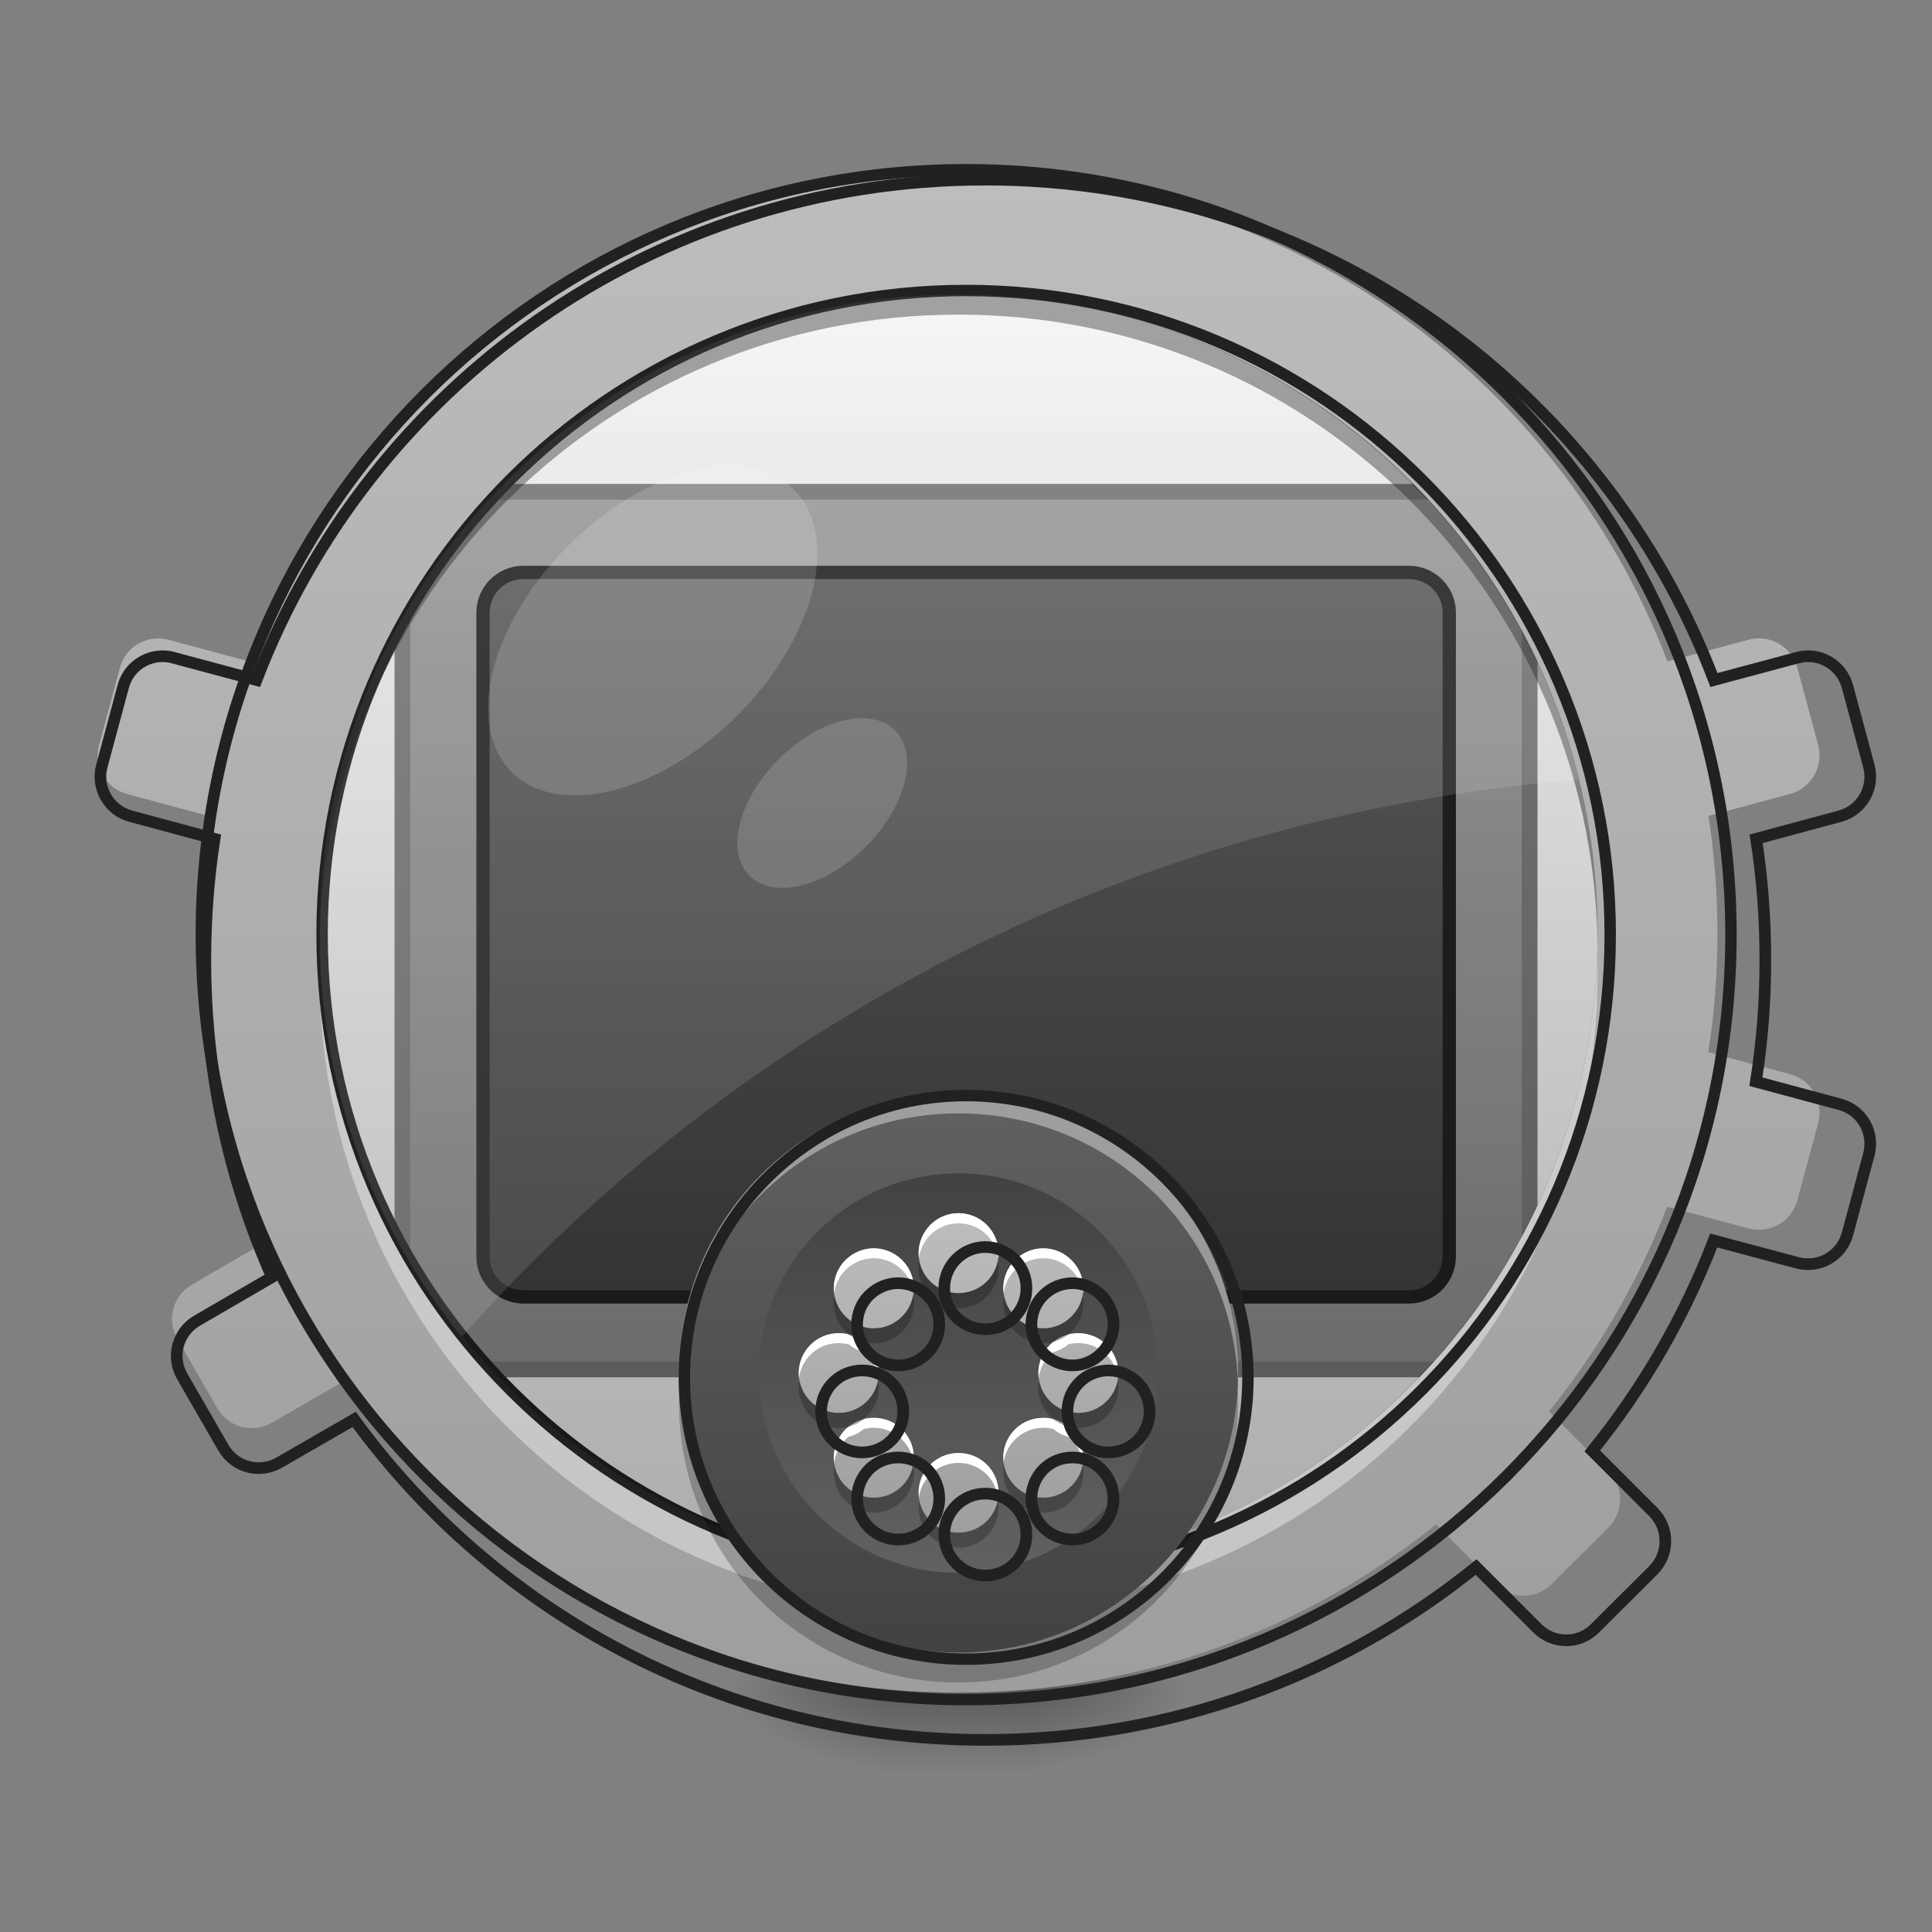 <svg height="32" viewBox="0 0 32 32" width="32" xmlns="http://www.w3.org/2000/svg" xmlns:xlink="http://www.w3.org/1999/xlink"><rect x="0" y="0" width="32" height="32" fill="#808080" stroke="none"/><linearGradient id="a" gradientUnits="userSpaceOnUse" x1="15.877" x2="15.877" y1="26.049" y2="4.881"><stop offset="0" stop-color="#e0e0e0"/><stop offset="1" stop-color="#eee"/></linearGradient><linearGradient id="b"><stop offset="0" stop-opacity=".275"/><stop offset="1" stop-opacity="0"/></linearGradient><linearGradient id="c" gradientUnits="userSpaceOnUse" x1="15.877" x2="15.877" xlink:href="#b" y1="28.034" y2="29.357"/><linearGradient id="d"><stop offset="0" stop-opacity=".314"/><stop offset=".222" stop-opacity=".275"/><stop offset="1" stop-opacity="0"/></linearGradient><radialGradient id="e" cx="450.909" cy="189.579" gradientTransform="matrix(0 -.078 -.141 -0 43.531 63.595)" gradientUnits="userSpaceOnUse" r="21.167" xlink:href="#d"/><radialGradient id="f" cx="450.909" cy="189.579" gradientTransform="matrix(-0 .078 .141 0 -11.778 -7.527)" gradientUnits="userSpaceOnUse" r="21.167" xlink:href="#d"/><radialGradient id="g" cx="450.909" cy="189.579" gradientTransform="matrix(-0 -.078 .141 -0 -11.778 63.595)" gradientUnits="userSpaceOnUse" r="21.167" xlink:href="#d"/><radialGradient id="h" cx="450.909" cy="189.579" gradientTransform="matrix(0 .078 -.141 0 43.531 -7.527)" gradientUnits="userSpaceOnUse" r="21.167" xlink:href="#d"/><linearGradient id="i"><stop offset="0" stop-color="#424242"/><stop offset="1" stop-color="#616161"/></linearGradient><linearGradient id="j" gradientTransform="matrix(1.4 0 0 1.363 -101.6 44.87)" gradientUnits="userSpaceOnUse" x1="254" x2="254" xlink:href="#i" y1="74.75" y2="-105.167"/><linearGradient id="k"><stop offset="0" stop-color="#9e9e9e"/><stop offset="1" stop-color="#bdbdbd"/></linearGradient><linearGradient id="l" gradientUnits="userSpaceOnUse" x1="10.584" x2="10.584" xlink:href="#k" y1="28.034" y2="2.896"/><linearGradient id="m" gradientTransform="matrix(1.2 0 0 1.125 -50.8 43.573)" gradientUnits="userSpaceOnUse" x1="254" x2="254" xlink:href="#i" y1="74.75" y2="-105.167"/><linearGradient id="n" gradientUnits="userSpaceOnUse" x1="15.877" x2="15.877" xlink:href="#b" y1="26.049" y2="4.881"/><linearGradient id="o" gradientUnits="userSpaceOnUse" x1="15.877" x2="15.877" xlink:href="#i" y1="27.372" y2="18.111"/><linearGradient id="p" gradientUnits="userSpaceOnUse" x1="15.877" x2="15.877" xlink:href="#i" y1="19.434" y2="26.049"/><linearGradient id="q" gradientUnits="userSpaceOnUse" x1="15.876" x2="15.876" xlink:href="#k" y1="25.388" y2="20.096"/><path d="m15.875 4.879c5.848 0 10.586 4.742 10.586 10.586 0 5.848-4.738 10.586-10.586 10.586-5.844 0-10.582-4.738-10.582-10.586 0-5.844 4.738-10.586 10.582-10.586zm0 0" fill="url(#a)"/><path d="m14.555 27.938h2.645v1.469h-2.645zm0 0" fill="url(#c)"/><path d="m17.199 28.035h2.645v-1.324h-2.645zm0 0" fill="url(#e)"/><path d="m14.555 28.035h-2.648v1.32h2.648zm0 0" fill="url(#f)"/><path d="m14.555 28.035h-2.648v-1.324h2.648zm0 0" fill="url(#g)"/><path d="m17.199 28.035h2.645v1.32h-2.645zm0 0" fill="url(#h)"/><path d="m120.676-84.013h266.662c8.187 0 14.811 6.499 14.811 14.436v201.856c0 7.999-6.624 14.436-14.811 14.436h-266.662c-8.187 0-14.874-6.437-14.874-14.436v-201.856c0-7.937 6.687-14.436 14.874-14.436zm0 0" fill="url(#j)" stroke="#212121" stroke-linecap="round" stroke-linejoin="round" stroke-width="4.143" transform="matrix(.063 0 0 .063 0 13.439)"/><path d="m15.875 2.895c-5.371 0-9.934 3.34-11.742 8.062l-1.34-.359c-.055-.016-.109-.023-.164-.023-.297-.004-.566.191-.645.492l-.344 1.277c-.094.352.113.715.469.809l1.348.363c-.098.633-.148 1.285-.148 1.949 0 1.824.383 3.555 1.074 5.113l-1.203.699c-.32.184-.426.586-.242.902l.66 1.145c.184.32.586.426.902.242l1.207-.695c2.281 3.133 5.98 5.164 10.168 5.164 3.004 0 5.75-1.043 7.91-2.785l.984.984c.258.262.676.262.934 0l.938-.934c.258-.262.258-.676 0-.938l-.984-.984c.816-1.012 1.48-2.152 1.957-3.391l1.348.359c.352.094.715-.113.809-.469l.344-1.277c.094-.355-.113-.715-.469-.809l-1.352-.363c.102-.641.152-1.297.152-1.965 0-.664-.051-1.316-.148-1.949l1.348-.363c.355-.094.562-.457.469-.809l-.344-1.277c-.094-.355-.457-.566-.809-.469l-1.344.359c-1.805-4.723-6.367-8.062-11.742-8.062zm0 1.984c5.867 0 10.586 4.723 10.586 10.586 0 5.863-4.719 10.586-10.586 10.586-5.863 0-10.582-4.723-10.582-10.586 0-5.863 4.719-10.586 10.582-10.586zm0 0" fill="url(#l)"/><path d="m5.297 15.797c-.004.109-.004.219-.004.328 0 5.867 4.719 10.586 10.582 10.586 5.867 0 10.586-4.719 10.586-10.586 0-.109-.004-.219-.004-.328-.176 5.707-4.828 10.254-10.582 10.254-5.75 0-10.402-4.547-10.578-10.254zm0 0" fill="#fff" fill-opacity=".392"/><path d="m15.875 4.879c5.848 0 10.586 4.742 10.586 10.586 0 5.848-4.738 10.586-10.586 10.586-5.844 0-10.582-4.738-10.582-10.586 0-5.844 4.738-10.586 10.582-10.586zm0 0" fill="#fff" fill-opacity=".392"/><path d="m137.612-62.827h232.79c5.874 0 10.624 4.75 10.624 10.561v169.359c0 5.812-4.75 10.561-10.624 10.561h-232.79c-5.874 0-10.624-4.75-10.624-10.561v-169.359c0-5.812 4.75-10.561 10.624-10.561zm0 0" fill="url(#m)" stroke="#212121" stroke-linecap="round" stroke-linejoin="round" stroke-width="3.486" transform="matrix(.063 0 0 .063 0 13.439)"/><path d="m253.976-136.945c93.554 0 169.359 75.868 169.359 169.359 0 93.554-75.805 169.359-169.359 169.359-93.491 0-169.296-75.805-169.296-169.359 0-93.491 75.805-169.359 169.296-169.359zm0 0" fill="none" stroke="#212121" stroke-linecap="round" stroke-width="3" transform="matrix(.063 0 0 .063 0 13.439)"/><path d="m15.875 4.879c5.848 0 10.586 4.742 10.586 10.586 0 5.848-4.738 10.586-10.586 10.586-5.844 0-10.582-4.738-10.582-10.586 0-5.844 4.738-10.586 10.582-10.586zm0 0" fill="url(#n)"/><path d="m15.875 18.109c2.559 0 4.633 2.074 4.633 4.633 0 2.559-2.074 4.629-4.633 4.629-2.555 0-4.629-2.07-4.629-4.629 0-2.559 2.074-4.633 4.629-4.633zm0 0" fill="url(#o)"/><path d="m15.875 19.434c1.828 0 3.309 1.48 3.309 3.309 0 1.828-1.48 3.309-3.309 3.309-1.824 0-3.305-1.48-3.305-3.309 0-1.828 1.48-3.309 3.305-3.309zm0 0" fill="url(#p)"/><path d="m15.875 20.094c-.363 0-.66.297-.66.664 0 .367.297.66.66.66.367 0 .664-.293.664-.66 0-.367-.297-.664-.664-.664zm1.406.582c-.172 0-.34.066-.469.195-.258.258-.258.676 0 .934.258.262.676.262.934 0 .262-.258.262-.676 0-.934-.129-.129-.297-.195-.465-.195zm-2.809 0c-.168 0-.336.066-.469.195-.258.258-.258.676 0 .934.262.262.68.262.938 0 .258-.258.258-.676 0-.934-.129-.129-.301-.195-.469-.195zm-.582 1.406c-.363 0-.66.293-.66.66 0 .367.297.66.66.66.367 0 .664-.293.664-.66 0-.367-.297-.66-.664-.66zm3.969 0c-.363 0-.66.293-.66.66 0 .367.297.66.66.66.367 0 .664-.293.664-.66 0-.367-.297-.66-.664-.66zm-3.387 1.402c-.168 0-.336.062-.469.191-.258.262-.258.68 0 .938.262.258.68.258.938 0 .258-.258.258-.676 0-.938-.129-.129-.301-.191-.469-.191zm2.809 0c-.172 0-.34.062-.469.191-.258.262-.258.68 0 .938.258.258.676.258.934 0 .262-.258.262-.676 0-.938-.129-.129-.297-.191-.465-.191zm-1.406.582c-.363 0-.66.293-.66.66 0 .367.297.66.66.66.367 0 .664-.293.664-.66 0-.367-.297-.66-.664-.66zm0 0" fill="url(#q)"/><path d="m15.875 20.094c-.363 0-.66.297-.66.664 0 .027.004.055.004.082.043-.328.32-.578.656-.578.34 0 .617.25.656.578.004-.027.008-.055.008-.082 0-.367-.297-.664-.664-.664zm1.406.582c-.172 0-.34.066-.469.195-.152.152-.215.355-.188.551.016-.141.078-.277.188-.387.129-.129.297-.195.469-.195.168 0 .336.066.465.195.109.109.172.246.191.387.023-.195-.039-.398-.191-.551-.129-.129-.297-.195-.465-.195zm-2.809 0c-.168 0-.336.066-.469.195-.148.152-.211.355-.188.551.02-.141.082-.277.188-.387.133-.129.301-.195.469-.195.168 0 .34.066.469.195.109.109.172.246.188.387.027-.195-.035-.398-.188-.551-.129-.129-.301-.195-.469-.195zm-.582 1.406c-.363 0-.66.293-.66.66 0 .027 0 .055.004.082.043-.328.32-.578.656-.578.059 0 .113.008.168.02.074.062.16.105.25.129.129.102.219.254.238.43.004-.027.008-.055.008-.082 0-.207-.098-.395-.246-.516-.09-.023-.176-.062-.25-.125-.055-.016-.109-.02-.168-.02zm3.969 0c-.055 0-.109.004-.164.02-.074.062-.16.102-.25.125-.152.121-.246.309-.246.516 0 .027.004.055.004.082.023-.176.113-.328.242-.43.09-.023.176-.066.25-.129.055-.012.109-.02.164-.02.34 0 .617.25.656.578.004-.027.008-.055.008-.082 0-.367-.297-.66-.664-.66zm-3.387 1.402c-.055 0-.109.004-.164.02-.07.059-.156.102-.25.125-.02.016-.035.031-.055.047-.148.152-.211.355-.188.551.02-.141.082-.273.188-.383.02-.02.035-.035.055-.047.094-.023.18-.07.25-.129.055-.012.109-.02.164-.02.168 0 .34.066.469.195.109.109.172.242.188.383.027-.195-.035-.398-.188-.551-.129-.129-.301-.191-.469-.191zm2.809 0c-.172 0-.34.062-.469.191-.152.152-.215.355-.188.551.016-.141.078-.273.188-.383.129-.129.297-.195.469-.195.055 0 .109.008.164.02.07.059.156.105.25.129.02.012.035.027.051.047.109.109.172.242.191.383.023-.195-.039-.398-.191-.551-.016-.016-.031-.031-.051-.047-.094-.023-.18-.066-.25-.125-.055-.016-.109-.02-.164-.02zm-1.406.582c-.363 0-.66.293-.66.66 0 .027.004.055.004.082.043-.328.32-.578.656-.578.34 0 .617.25.656.578.004-.027.008-.055.008-.082 0-.367-.297-.66-.664-.66zm0 0" fill="#fff"/><path d="m15.227 20.883c-.008.039-.012.078-.012.121 0 .367.297.664.66.664.367 0 .664-.297.664-.664 0-.043-.004-.082-.012-.121-.059.305-.328.535-.652.535s-.59-.23-.648-.535zm-1.402.578c-.043.211.02.434.18.594.02.016.035.031.055.047.094.023.18.066.25.125.219.059.461 0 .633-.172.16-.16.223-.383.184-.594-.027.129-.086.246-.184.344-.258.262-.676.262-.938 0-.098-.098-.156-.215-.18-.344zm2.805 0c-.039.211.023.434.184.594.172.172.414.23.633.172.07-.059.156-.102.25-.125.02-.016.035-.031.051-.047.164-.16.223-.383.184-.594-.023.129-.086.246-.184.344-.258.262-.676.262-.934 0-.098-.098-.16-.215-.184-.344zm-3.387 1.406c-.008.039-.012.082-.012.121 0 .367.297.664.66.664.059 0 .113-.008.168-.023.074-.059.16-.102.25-.125.148-.121.246-.305.246-.516 0-.039-.004-.082-.012-.121-.059.305-.328.535-.652.535s-.59-.23-.648-.535zm3.969 0c-.008.039-.012.082-.012.121 0 .211.094.395.246.516.09.023.176.066.25.125.055.016.109.023.164.023.367 0 .664-.297.664-.664 0-.039-.004-.082-.012-.121-.059.305-.328.535-.652.535s-.59-.23-.648-.535zm-2.086 1.402c-.027.125-.086.246-.184.344-.258.258-.676.258-.938 0-.098-.098-.156-.219-.18-.344-.039.207.02.43.18.59.262.262.68.262.938 0 .16-.16.223-.383.184-.59zm1.504 0c-.039.207.023.43.184.59.258.262.676.262.934 0 .164-.16.223-.383.184-.59-.023.125-.086.246-.184.344-.258.258-.676.258-.934 0-.098-.098-.16-.219-.184-.344zm-1.402.582c-.008.039-.012.082-.012.121 0 .367.297.664.66.664.367 0 .664-.297.664-.664 0-.039-.004-.082-.012-.121-.059.305-.328.535-.652.535s-.59-.23-.648-.535zm0 0" fill-opacity=".235"/><path d="m959.908 1215.002c-21.966 0-39.917 17.951-39.917 40.154s17.951 39.917 39.917 39.917c22.203 0 40.154-17.715 40.154-39.917s-17.951-40.154-40.154-40.154zm85.031 35.193c-10.393 0-20.549 4.015-28.344 11.81-15.589 15.589-15.589 40.862 0 56.451 15.589 15.825 40.862 15.825 56.451 0 15.825-15.589 15.825-40.862 0-56.451-7.795-7.795-17.951-11.81-28.108-11.81zm-169.826 0c-10.157 0-20.313 4.015-28.344 11.81-15.589 15.589-15.589 40.862 0 56.451 15.825 15.825 41.098 15.825 56.688 0 15.589-15.589 15.589-40.862 0-56.451-7.795-7.795-18.187-11.81-28.344-11.81zm-35.193 85.031c-21.966 0-39.917 17.715-39.917 39.917s17.951 39.917 39.917 39.917c22.203 0 40.154-17.715 40.154-39.917s-17.951-39.917-40.154-39.917zm239.977 0c-21.966 0-39.917 17.715-39.917 39.917s17.951 39.917 39.917 39.917c22.203 0 40.154-17.715 40.154-39.917s-17.951-39.917-40.154-39.917zm-204.784 84.795c-10.157 0-20.313 3.779-28.344 11.574-15.589 15.825-15.589 41.098 0 56.688 15.825 15.589 41.098 15.589 56.688 0 15.589-15.589 15.589-40.862 0-56.688-7.795-7.795-18.187-11.574-28.344-11.574zm169.826 0c-10.393 0-20.549 3.779-28.344 11.574-15.589 15.825-15.589 41.098 0 56.688 15.589 15.589 40.862 15.589 56.451 0 15.825-15.589 15.825-40.862 0-56.688-7.795-7.795-17.951-11.574-28.108-11.574zm-85.031 35.193c-21.966 0-39.917 17.715-39.917 39.917s17.951 39.917 39.917 39.917c22.203 0 40.154-17.715 40.154-39.917s-17.951-39.917-40.154-39.917zm0 0" fill="none" stroke="#212121" stroke-linecap="round" stroke-width="11.339" transform="scale(.017)"/><path d="m15.875 18.109c-2.562 0-4.629 2.066-4.629 4.633 0 .055 0 .109.004.164.086-2.488 2.117-4.465 4.625-4.465 2.512 0 4.543 1.977 4.629 4.465 0-.055.004-.109.004-.164 0-2.566-2.066-4.633-4.633-4.633zm0 0" fill="#fff" fill-opacity=".392"/><path d="m11.254 22.988c-.004.082-.008.168-.008.25 0 2.566 2.066 4.629 4.629 4.629 2.566 0 4.633-2.062 4.633-4.629 0-.082-.004-.168-.008-.25-.129 2.449-2.141 4.383-4.625 4.383-2.48 0-4.496-1.934-4.621-4.383zm0 0" fill-opacity=".235"/><path d="m253.976 74.722c40.934 0 74.118 33.184 74.118 74.118s-33.184 74.055-74.118 74.055c-40.871 0-74.055-33.122-74.055-74.055s33.184-74.118 74.055-74.118zm0 0" fill="none" stroke="#212121" stroke-linecap="round" stroke-width="3" transform="matrix(.063 0 0 .063 0 13.439)"/><path d="m13.148 8.109c.777.773.359 2.449-.934 3.742-1.293 1.289-2.969 1.711-3.742.934-.773-.773-.355-2.449.934-3.742 1.293-1.293 2.969-1.711 3.742-.934zm0 0" fill="#fff" fill-opacity=".157"/><path d="m14.824 12.098c.398.398.184 1.262-.484 1.926-.664.664-1.527.883-1.926.48-.398-.398-.184-1.262.48-1.926.664-.664 1.527-.883 1.93-.48zm0 0" fill="#fff" fill-opacity=".157"/><path d="m959.908 175.023c-324.772 0-600.651 201.949-710.011 487.513l-81.016-21.73c-3.307-.945-6.614-1.417-9.92-1.417-17.951-.236-34.249 11.574-38.973 29.761l-20.785 77.237c-5.669 21.258 6.85 43.224 28.344 48.893l81.488 21.966c-5.905 38.264-8.976 77.709-8.976 117.863 0 110.304 23.147 214.94 64.954 309.183l-72.749 42.279c-19.368 11.101-25.746 35.43-14.644 54.562l39.917 69.206c11.101 19.368 35.43 25.746 54.562 14.644l72.985-42.043c137.94 189.431 361.619 312.254 614.823 312.254 181.636 0 347.683-63.065 478.301-168.409l59.522 59.522c15.589 15.825 40.862 15.825 56.451 0l56.688-56.451c15.589-15.825 15.589-40.862 0-56.688l-59.522-59.522c49.365-61.175 89.519-130.145 118.335-205.02l81.488 21.73c21.258 5.669 43.224-6.85 48.893-28.344l20.785-77.237c5.669-21.494-6.85-43.224-28.344-48.893l-81.724-21.966c6.141-38.736 9.212-78.418 9.212-118.808 0-40.154-3.071-79.599-8.976-117.863l81.488-21.966c21.494-5.669 34.013-27.635 28.344-48.893l-20.785-77.237c-5.669-21.494-27.635-34.249-48.893-28.344l-81.252 21.73c-109.123-285.563-385.003-487.513-710.011-487.513zm0 0" fill="none" stroke="#212121" stroke-linecap="round" stroke-width="11.339" transform="scale(.017)"/><path d="m15.875 4.879c-5.863 0-10.582 4.723-10.582 10.586v.164c.09-5.785 4.773-10.418 10.582-10.418s10.496 4.633 10.586 10.418c0-.055 0-.109 0-.164 0-5.863-4.719-10.586-10.586-10.586zm0 0" fill-opacity=".392"/><path d="m253.976-168.692c111.052 0 201.106 90.054 201.106 201.106s-90.054 201.106-201.106 201.106c-111.052 0-201.043-90.054-201.043-201.106s89.991-201.106 201.043-201.106zm0 0" fill="none" stroke="#212121" stroke-linecap="round" stroke-width="3" transform="matrix(.063 0 0 .063 0 13.439)"/><path d="m15.875 4.879c-5.863 0-10.582 4.723-10.582 10.586 0 2.535.883 4.855 2.355 6.676 4.609-5.191 11.145-8.633 18.504-9.23-1.137-4.621-5.293-8.031-10.277-8.031zm0 0" fill="#fff" fill-opacity=".118"/></svg>